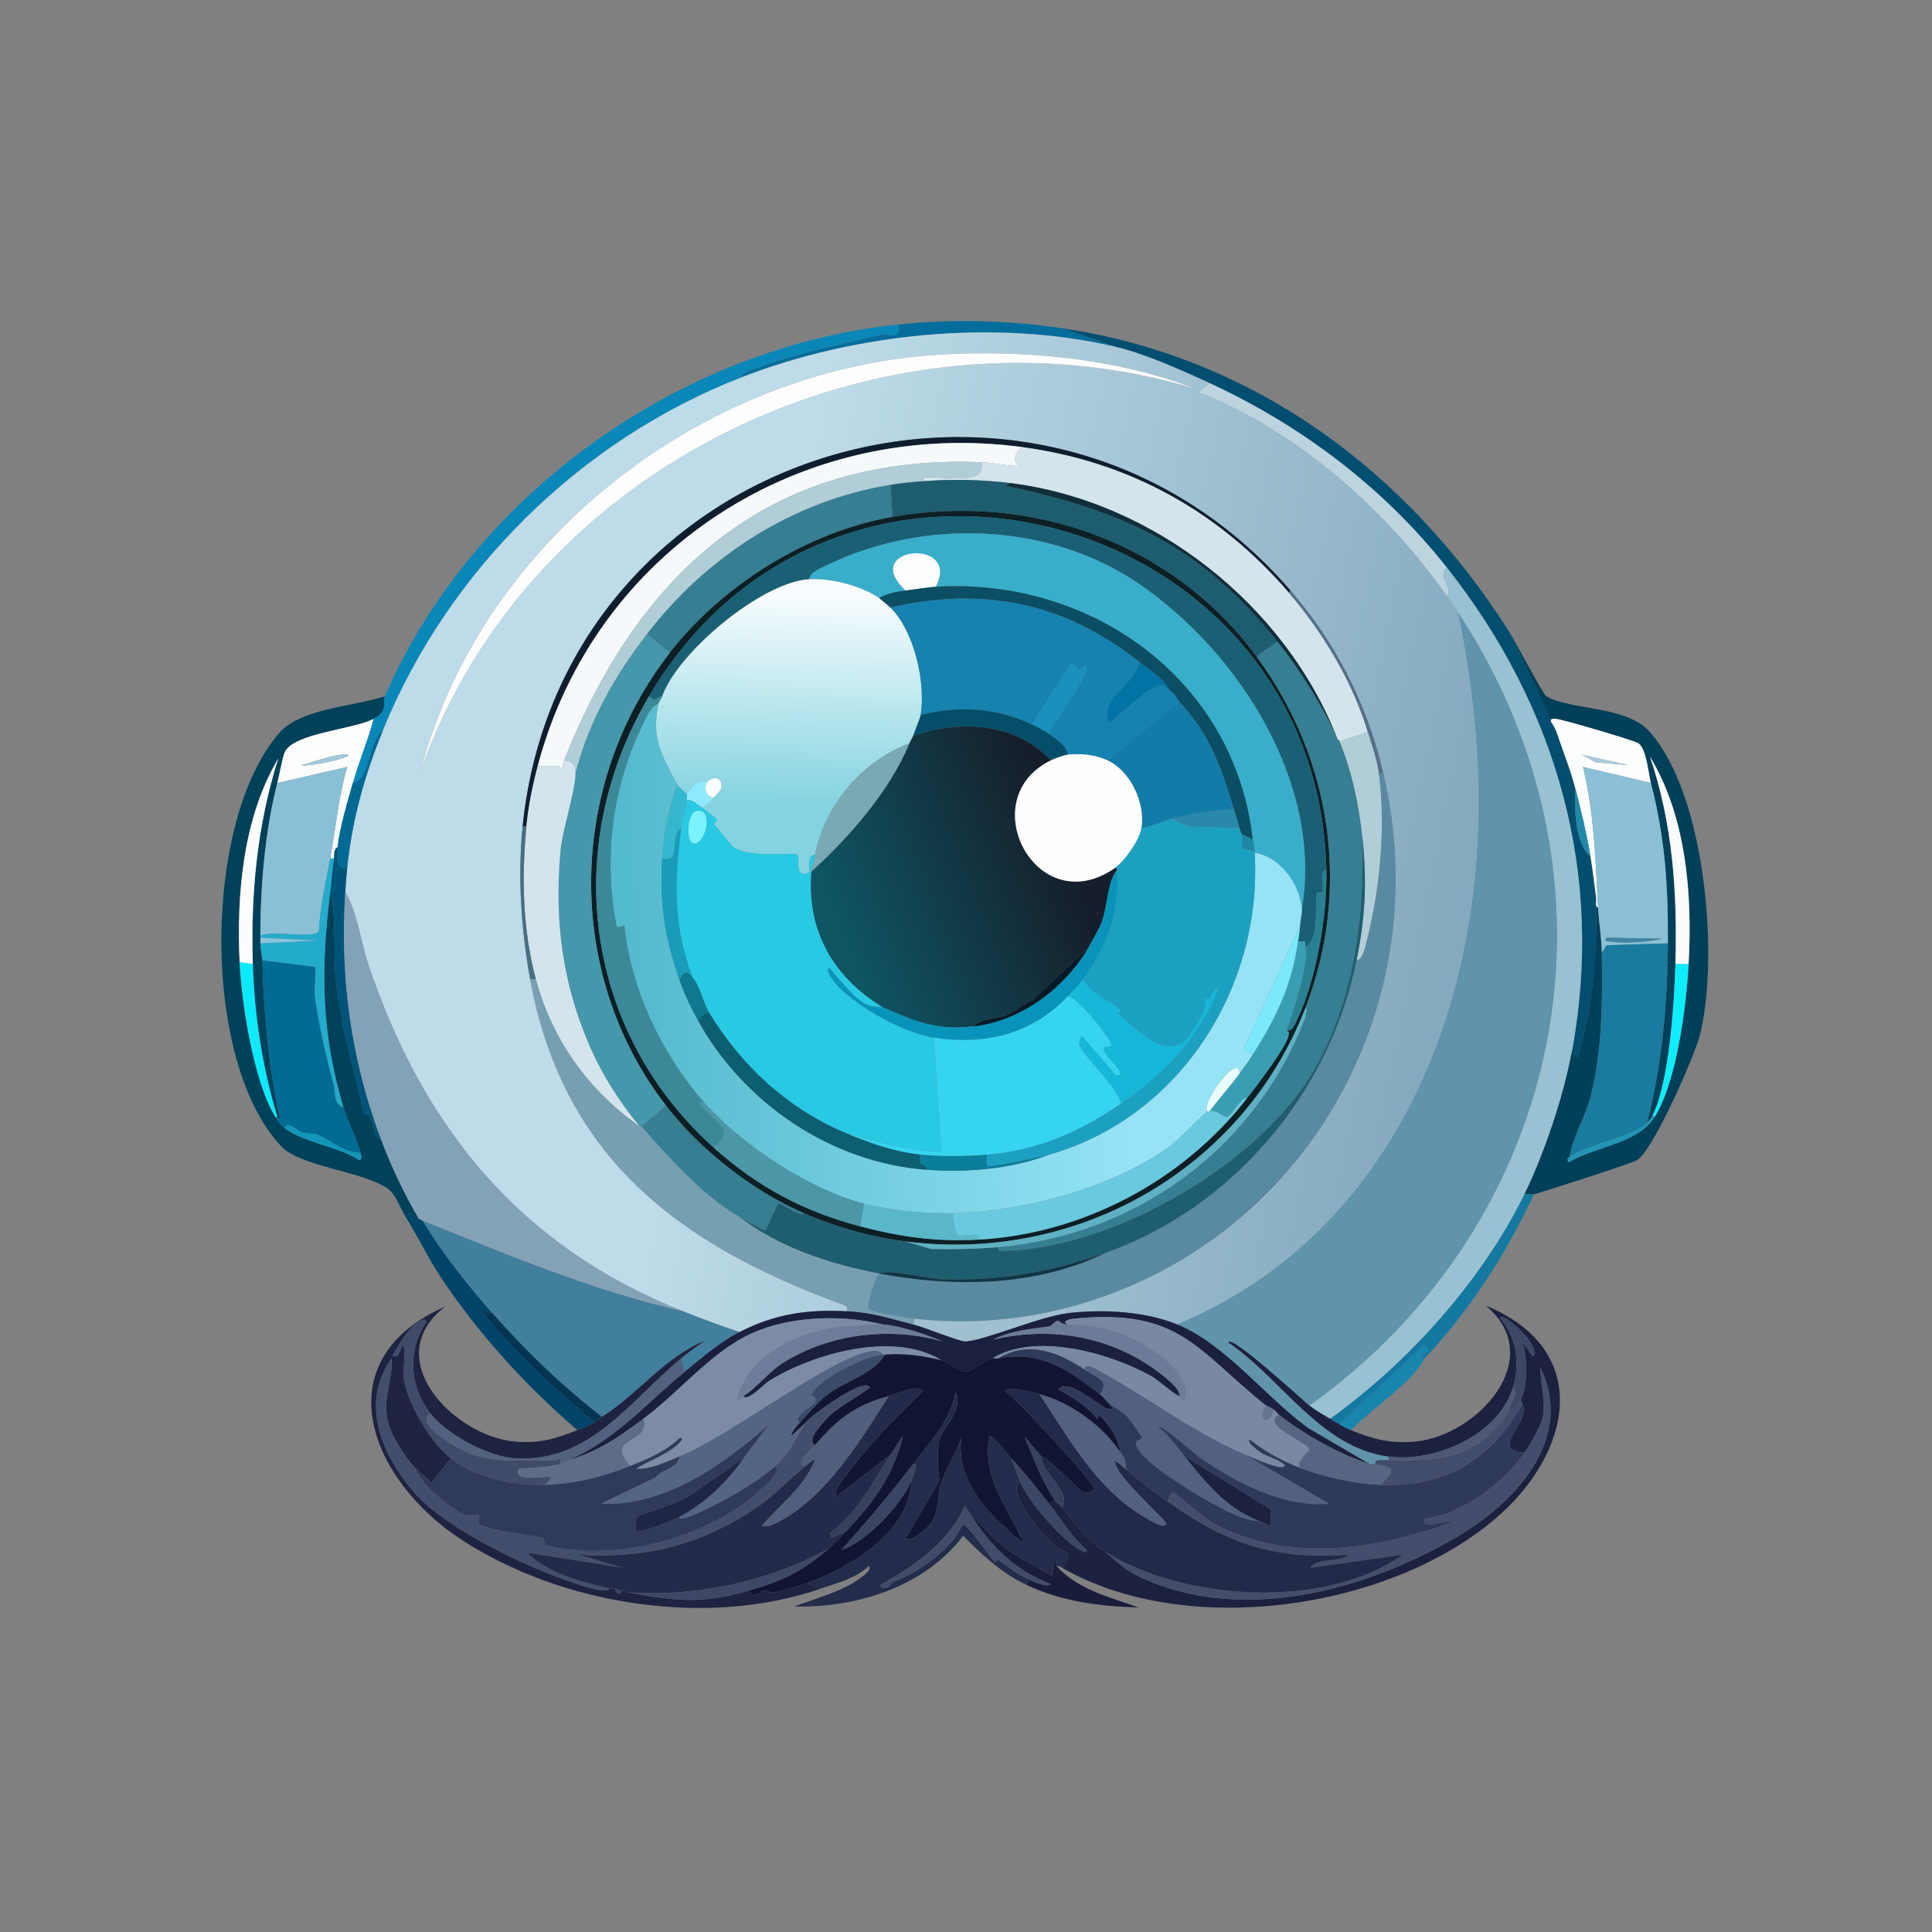 <svg xmlns="http://www.w3.org/2000/svg" width="1024" height="1024"><rect width="100%" height="100%" fill="#808080" stroke="none"/><defs><linearGradient id="a" x1="208.208" x2="766.337" y1="384.816" y2="500.541" gradientUnits="userSpaceOnUse"><stop offset="33.158%" style="stop-color:#bddbe8"/><stop offset="100%" style="stop-color:#85aabe"/></linearGradient></defs><defs><linearGradient id="b" x1="419.975" x2="417.62" y1="315.983" y2="426.958" gradientUnits="userSpaceOnUse"><stop offset="0%" style="stop-color:#f7fcfe"/><stop offset="100%" style="stop-color:#83d3e0"/></linearGradient></defs><defs><linearGradient id="c" x1="679.618" x2="333.778" y1="503.248" y2="513.77" gradientUnits="userSpaceOnUse"><stop offset="23.988%" style="stop-color:#96e3f6"/><stop offset="100%" style="stop-color:#54bacd"/></linearGradient></defs><defs><linearGradient id="d" x1="563.379" x2="444.212" y1="445.158" y2="491.884" gradientUnits="userSpaceOnUse"><stop offset="0%" style="stop-color:#151e2a"/><stop offset="100%" style="stop-color:#0f5563"/></linearGradient></defs><path fill="#046d9b" d="m563 174 29 10c-63.466-15.156-138.679-7.489-199 16-.167-2.422 3.735-3.31 5.5-4 22.446-8.771 46.621-13.264 70-19 1.343-.33 9.165 3.996 7.5-5 29.02-3 58.166-2.294 87 2"/><path fill="#0987b8" d="M476 172c1.665 8.996-6.157 4.67-7.5 5-23.379 5.736-47.554 10.229-70 19-1.765.69-5.667 1.578-5.5 4-85.168 33.164-155.446 102.298-190 187-8.133 6.663-6.516 25.809-16 28 3.251-11.561 7.946-22.464 11-34 8.253-4.559 4.458-8.453 6-12 46.41-106.773 156.355-185.044 272-197"/><path fill="#024e70" d="m800 335 25 53c3.377 9.988 7.299 19.76 10 30-.607 10.55-.322 28.688 8 36 1.179 7.019 2.04 14.883 3 22 .492 28.55-1.442 57.269-10 84.5l-3-2.5c17.718-94.054-7.603-182.986-66-257-33.408-42.342-76.923-75.308-126-98-14.204-6.568-33.997-15.417-49-19l-29-10c101.657 15.139 182.946 75.871 237 161"/><path fill="url(#a)" d="M592 184c15.003 3.583 34.796 12.432 49 19l-5.5 5c52.286 20.471 99.236 62.364 131.5 108 2.089 2.954 4.016 5.979 6 9 8.435 41.732 12.793 83.745 10 126.5-6.968 106.65-56.737 207.813-159 250.5-17.309-7.066-39.607-8.181-58-6v-3c124.71-33.085 196.82-158.637 167-284-8.594-36.128-24.837-68.033-49-96-132.825-153.738-386.457-77.018-407 125-2.665 26.211-.742 55.184 4 81 17.425 94.857 79.41 140.715 164.5 172 1.996.734 4.221 1.011 3.5 4-21.226-1.073-38.042 1.33-57 11-10.167-3.286-20.073-7.068-30-11-86.125-34.11-137.953-97.32-167-184.5-3.975-11.931-5.615-27.294-12-37.5.265-4.145.565-8.877 1-13 2.752-26.102 9.161-48.882 19-73 34.554-84.702 104.832-153.836 190-187 60.321-23.489 135.534-31.156 199-16m-94.5 4c-125.183 7.711-242.49 98.487-274.5 220.5C280.448 245.697 468.517 156.481 633.5 206c-41.812-16.125-91.161-20.762-136-18" style="fill:url(#a)"/>/&gt;<path fill="#fdfdfe" d="M497.5 188c44.839-2.762 94.188 1.875 136 18-164.983-49.519-353.052 39.697-410.5 202.5C255.01 286.487 372.317 195.711 497.5 188"/><path fill="#bcd4df" d="M767 301c-5.586 3.676 3.305 10.217 0 15-32.264-45.636-79.214-87.529-131.5-108l5.5-5c49.077 22.692 92.592 55.658 126 98"/><path fill="#0e1e2e" d="m684 313-1 1c-37.057-43.011-84.545-69.336-141-77-116.835-15.862-226.68 54.309-257 169-2.776 10.501-4.975 21.152-6 32h-2c20.543-202.018 274.175-278.738 407-125"/><path fill="#f5f9fb" d="M542 237c-3.754 1.538-5.932 8.156-1.5 10-6.849.05-13.714-1.734-20.5-2-113.096-4.442-181.776 59.193-221 158-.368.928-1.029 4.914-1.5 5-.69.125-.277-2-1-2H285c30.32-114.691 140.165-184.862 257-169"/><path fill="#d3e4ec" d="M683 314c18.145 21.06 33.885 47.245 42 74l-15 5c-.567-1.359-.972-.935-1-1-27.54-71.289-97.803-126.761-174-136-14.802-1.795-30.12-2.088-45-1-1.984-2.888.67-1.933 2.5-2 8.511-.311 31.077 4.104 27.5-8 6.786.266 13.651 2.05 20.5 2-4.432-1.844-2.254-8.462 1.5-10 56.455 7.664 103.943 33.989 141 77"/><path fill="#b0cdd8" d="M520 245c3.577 12.104-18.989 7.689-27.5 8-1.83.067-4.484-.888-2.5 2-5.891.431-12.182 1.048-18 2-51.97 8.5-97.26 37.795-129 79-17.242 22.383-30.897 46.294-38 74 .033-4.455-1.205-6.348-6-7 39.224-98.807 107.904-162.442 221-158"/><path fill="#1e5d70" d="M535 256c-1.301 2.031-3.653 1.099.5 2 60.938 13.225 101.752 32.179 141.5 82l-11 8c-44.572-60.406-119.384-86.983-193-74l-1-17c5.818-.952 12.109-1.569 18-2 14.88-1.088 30.198-.795 45 1"/><path fill="#102f3b" d="M709 392c-7.243-16.892-20.486-37.568-32-52-39.748-49.821-80.562-68.775-141.5-82-4.153-.901-1.801.031-.5-2 76.197 9.239 146.46 64.711 174 136"/><path fill="#367e91" d="M473 274c-45.145 7.962-89.95 36.017-118 72l-12-10c31.74-41.205 77.03-70.5 129-79z"/><path fill="#0c1f25" d="M666 348c39.758 53.881 50.258 123.171 26 186-33.126 85.797-120.932 135.686-212 124-18.486-2.372-36.952-7.57-54-15-27.225-11.866-54.797-33.424-73-57-54.224-70.229-52.229-170.435 2-240 28.05-35.983 72.855-64.038 118-72 73.616-12.983 148.428 13.594 193 74m-322 21c-46.728 79.101-34.787 176.972 34 239 23.105 20.834 47.872 34.107 78 42 21.717 5.689 40.281 8.272 63 7 55.273-3.096 108.36-31.509 142-75 5.798-7.496 17.25-22.428 21-30.5 2.613-5.624-.26-4.762 0-5.5 2.941.749 4.002-2.498 5-4.5 10.614-21.281 16.58-56.852 16-80.5-4.705-191.724-259.825-259.884-359-92"/><path fill="#1a6074" d="M703 461c-3.963 1.183-1.381 8.508-2 11.5-.201.972-2.826.032-3 1-1.465 8.148 1.71 23.35-6 28.5-.689-2.969.962-3.378-4-3 .393-2.882.851-4.847 1-8 .133-2.832 1.147-7.05 1-9 11.167-66.076-32.588-135.301-85.5-172-47.391-32.869-113.447-35.528-165-11-3.017 1.436-10.716 4.364-10.5 8-25.172 1.367-69.706 38.674-78 62-3.745.819-3.307 3.521-7 0 99.175-167.884 354.295-99.724 359 92"/><path fill="#39aeca" d="M690 482c-1.023-13.529-11.498-27.902-25-30-.02-.332.023-.668 0-1-.169-2.489-.771-3.966-1-6-9.513-84.582-85.168-138.943-168-134 13.593-26.577-41.026-21.199-16 2-4.653.605-9.954 1.474-14 4-9.542-6.522-25.443-10.627-37-10-.216-3.636 7.483-6.564 10.5-8 51.553-24.528 117.609-21.869 165 11 52.912 36.699 96.667 105.924 85.5 172"/><path fill="#fcfefe" d="M496 311c-3.488.208-11.935 1.471-16 2-25.026-23.199 29.593-28.577 16-2"/><path fill="#98c2d1" d="M833 558c-4.41 23.412-14.531 53.581-25 75-22.322 45.672-61.832 89.576-103 119-4.08-2.419-7.111-4.096-11-7 137.028-98.041 172.456-277.711 79-420-1.984-3.021-3.911-6.046-6-9 3.305-4.783-5.586-11.324 0-15 58.397 74.014 83.718 162.946 66 257"/><path fill="url(#b)" d="M429 307c11.557-.627 27.458 3.478 37 10 .322.22 5.724 4.723 6 5 12.71 12.753 18.687 39.569 16 57-.238 1.545-3.161 8.557-4 11-.461 1.342-1.447 2.667-2 4-25.249 9.522-44.764 32.631-50 59-4.734.066-2.232 8.414-3 9.5-8.501 3.872-4.793-8.3-6.5-9.5-2.011-1.413-26.464 2.292-34.5-4.5-.564-.477-7.003-8.815-9-11-.994-1.087 1.105-2.882 1-3-1.539-1.731-5.954-5.043-8-6.5 2.99-.965 4.213-2.666 6-5 1.643-2.146 5.741-4.354 4-8.5-1.795-4.274-6.583-.527-7-.5-6.084.402-5.834-.255-11 7-.092-.341-4.496-4.034-5-5-7.999-15.342-14.084-24.452-10-43 .253-1.148 1.546-2.723 2-4 8.294-23.326 52.828-60.633 78-62" style="fill:url(#b)"/>/&gt;<path fill="#0c4e63" d="m664 445-6-3c-.33-1.032-.686-1.898-1-3a421 421 0 0 0-3-10c-6.982-22.409-12.27-39.115-29-57-1.488-1.591-1.406-3.725-5-6-3.278-6.849-10.394-10.543-16-15-39.577-31.46-82.263-40.328-132-29-.276-.277-5.678-4.78-6-5 4.046-2.526 9.347-3.395 14-4 4.065-.529 12.512-1.792 16-2 82.832-4.943 158.487 49.418 168 134"/><path fill="#547189" d="m733 409-2 2c-.983-7.9-3.711-15.452-6-23-8.115-26.755-23.855-52.94-42-74l1-1c24.163 27.967 40.406 59.872 49 96"/><path fill="#1582af" d="M604 351c-2.614 12.453-21.146 18.498-16.5 32 1.607.778 21.97-21.051 29-20 .228.034 2.337 2.264 3.5 3 3.594 2.275 3.512 4.409 5 6l-38 31c-6.277-2.922-14.123-3.787-21-3-.64-4.709-6.283-8.389-10-11 .717-4.084 23.387-33.272 19.5-36-1.172-.823-2.297 2.363-4 2-.769-.164-2.878-6.035-4.5-2.5L547 384c-18.954-8.836-38.658-10.283-59-5 2.687-17.431-3.29-44.247-16-57 49.737-11.328 92.423-2.46 132 29"/><path fill="#5f94ab" d="M694 745c-2.492-1.862-41.612-38.131-43-33.5 28.27 19.117 48.917 55.8 85 60.5v2c-2.592-.032-7.62-1.032-7 2-.804-.246-2.231.255-3 0l-32.5-19c-22.317-15.995-43.907-44.553-69.5-55 102.263-42.687 152.032-143.85 159-250.5 2.793-42.755-1.565-84.768-10-126.5 93.456 142.289 58.028 321.959-79 420"/><path fill="#023f59" d="M800 335c3.151 4.963 17.821 32.989 19.5 34 12.491 7.52 42.049 4.877 54.5 18.5 29.932 32.75 37.333 119.666 27 161-2.745 10.98-24.949 61.796-33.5 66.5-3.153 1.735-48.239 16.291-54.5 18-1.303.356-3.484-.238-5 0 10.469-21.419 20.59-51.588 25-75l3 2.5c8.558-27.231 10.492-55.95 10-84.5.203 1.506-.839 4.443 1 5 .431 7.923 1.886 16.16 2 24 .376 25.746.366 51.464-6 76.5-2.455 9.656-9.898 22.313-11 31.5-.018.151-2.272 1.149-.5 3 13.743-8.345 36.558-9.654 45.5-24 11.786-18.91 16.781-58.767 18-81 2.021-36.877-1.114-77.931-20.5-110 12.118 35.516 14.566 72.554 13.5 110-.581 20.428-3.21 62.081-12 80-1.017 2.073-1.591 2.482-3 4 7.91-30.768 10.76-63.092 11-95 .225-29.968-1.462-55.929-9-85-1.393-5.372-2.265-17.717-6.5-21-1.813-1.405-41.711-13.151-44-13-1.377.091-2.734-.559-2.5 1.5 1.059 1.561 2.415 3.769 3 5.5z"/><path fill="#4597ac" d="M355 346c-54.229 69.565-56.224 169.771-2 240l-13 11h-1c-10.336-12.493-19.422-26.608-26-41.5-14.934-33.81-19.193-67.136-16-104 1.048-12.094 7.928-31.758 8-41.5 7.103-27.706 20.758-51.617 38-74z"/><path fill="#367e91" d="M677 340c11.514 14.432 24.757 35.108 32 52 .028.065.433-.359 1 1 6.529 15.647 10.179 33.193 12 50 1.475 41.6-3.825 84.514-24 121.5-28.082 51.482-106.489 96.476-164.5 98.5-1.76.061-4.97.909-4.5-2 73.661-6.548 135.376-52.184 162-119.5.464-1.172 2.314-6.466 1-7.5 24.258-62.829 13.758-132.119-26-186z"/><path fill="#1a90bc" d="M556 389c-2.505-1.759-6.188-3.689-9-5l20-31.5c1.622-3.535 3.731 2.336 4.5 2.5 1.703.363 2.828-2.823 4-2 3.887 2.728-18.783 31.916-19.5 36"/><path fill="#0173a5" d="M620 366c-1.163-.736-3.272-2.966-3.5-3-7.03-1.051-27.393 20.778-29 20-4.646-13.502 13.886-19.547 16.5-32 5.606 4.457 12.722 8.151 16 15"/><path fill="#02415a" d="M204 369c-1.542 3.547 2.253 7.441-6 12-9.984 5.515-42.069 7.471-47 17.5-1.283 2.611-3.029 12.764-4 16.5-6.544 25.177-8.974 54.919-9 81v1c.003.993-.01 2.007 0 3 .035 3.376.897 5.791 1 9 .911 28.301 3.224 56.682 9.5 84l-1.5-1c-7.973-26.343-12.109-53.445-13-81-1.196-36.978 2.299-73.787 13.5-109-18.66 31.183-22.213 72.12-20.5 108 1.036 21.701 7.516 63.799 19 82 1.614 2.558 2.52 4.08 5 6 9.795 7.583 28.799 9.787 39.5 17 1.93-1.192.815-2.418.5-4-1.203-6.045-6.868-16.745-9-24-11.787-40.11-12.068-72.684-7-114 3.667 14.861 1.426 31.003 3 46.5 2.462 24.242 9.74 47.486 15 71 6.024-1.129 3.125 11.281 9 13.5 5.53 14.659 12.113 28.512 20 42-3.401-1.354-4.688-4.805-7-1-2.838-4.52-5.055-11.809-9.5-15-12.705-9.122-46.166-11.523-56.5-22.5-42.728-45.385-41.37-172.715-1-219 11.475-13.156 39.593-14.006 56-19.5"/><path fill="#3b8898" d="M351 369c-.454 1.277-1.747 2.852-2 4-3.797 1.116-6.414 7.274-8 10.5-16.465 33.5-21.364 71.327-14 108l4-1c3.404 33.697 19.827 68.17 42 93.5-3.731.202-1.757 1.453-.5 3 6.13 7.544 18.325 12.074 5.5 21-68.787-62.028-80.728-159.899-34-239 3.693 3.521 3.255.819 7 0"/><path fill="#127ca9" d="M654 429c-11.03.522-22.353 2.259-33 5-5.202 1.339-10.593 4.02-16 5 2.094-13.322-5.655-30.254-18-36l38-31c16.73 17.885 22.018 34.591 29 57"/><path fill="url(#c)" d="M349 373c-4.084 18.548 2.001 27.658 10 43-4.601 12.307-7.215 25.844-8 39-1.429 23.947 1.163 41.651 9 64 2.88 8.212 5.798 14.434 10 22 24.269 43.701 70.469 75.234 121 79 21.581 1.609 44.673-.34 65-8 69.503-19.688 113.206-88.861 109-160 13.502 2.098 23.977 16.471 25 30 .147 1.95-.867 6.168-1 9l-30 65.5 5 2.5c-2.587 4.024-4.154 6.209-7 10-.046-11.863-20.691 15.473-17 20-1.418.67-16.048 15.851-20.5 19-30.839 21.813-76.918 34.18-114.5 35-14.117.308-33.383-1.407-47-5-29.385-7.753-65.053-31.213-85-54-22.173-25.33-38.596-59.803-42-93.5l-4 1c-7.364-36.673-2.465-74.5 14-108 1.586-3.226 4.203-9.384 8-10.5" style="fill:url(#c)"/>/&gt;<path fill="#054e69" d="M547 384c2.812 1.311 6.495 3.241 9 5 3.717 2.611 9.36 6.291 10 11-2.369.271-6.787 1.92-9 3-18.762-20.001-48.306-21.629-73-13 .839-2.443 3.762-9.455 4-11 20.342-5.283 40.046-3.836 59 5"/><path fill="#fcfdfd" d="M187 415c-2.518 8.954-7.4 25.272-8 34-2.418 1.373-1.657 3.96-2 6h-2c2.962-16.155 4.428-32.648 9-48.5l-37 8.5c.971-3.736 2.717-13.889 4-16.5 4.931-10.029 37.016-11.985 47-17.5-3.054 11.536-7.749 22.439-11 34m-5.5-15c-4.775.072-16.297 4.096-21.5 5.5 2.145 1.267 27.254-4.012 24.5-5.5-1 .01-2-.015-3 0M875 415l-36-8.5c6.031 24.544 6.642 49.505 8 74.5-1.839-.557-.797-3.494-1-5-.96-7.117-1.821-14.981-3-22-1.992-11.863-4.929-24.354-8-36-2.701-10.24-6.623-20.012-10-30-.585-1.731-1.941-3.939-3-5.5-.234-2.059 1.123-1.409 2.5-1.5 2.289-.151 42.187 11.595 44 13 4.235 3.283 5.107 15.628 6.5 21m-36.5-15 7 4 17.5 1.5z"/><path fill="url(#d)" d="M557 403c-41.842 20.421-7.527 85.964 34 57 .849-.103.941.236 1 1-5.18 6.85-4.808 18.596-8 27.5-1.271 3.545-4.992 9.995-7 13.5l-29.5 28c-5.055 1.869-9.051 5.959-14 8-5.22 2.152-13.447 1.723-17.5 6-20.251 2.209-30.323-2.551-48-10-26.47-16.14-40.515-40.56-38-72 20.191-18.451 41.424-42.501 52-68 .553-1.333 1.539-2.658 2-4 24.694-8.629 54.238-7.001 73 13" style="fill:url(#d)"/>/&gt;<path fill="#026995" d="M203 387c-9.839 24.118-16.248 46.898-19 73-6.527 1.483-5.279-6.951-5-11 .6-8.728 5.482-25.046 8-34 9.484-2.191 7.867-21.337 16-28"/><path fill="#b0cdd8" d="M731 411c3.564 28.639.264 61.7-7 89.5-.491 1.88-2.131 8.81-5 8.5 4.739-23.555 5.586-42.138 3-66-1.821-16.807-5.471-34.353-12-50l15-5c2.289 7.548 5.017 15.1 6 23"/><path fill="#79a9b2" d="M482 394c-10.576 25.499-31.809 49.549-52 68 .249-3.111 1.407-6.016 2-9 5.236-26.369 24.751-49.478 50-59"/><path fill="#a0c8da" d="M181.5 400c1-.015 2 .01 3 0 2.754 1.488-22.355 6.767-24.5 5.5 5.203-1.404 16.725-5.428 21.5-5.5"/><path fill="#fefefe" d="M566 400c6.877-.787 14.723.078 21 3 12.345 5.746 20.094 22.678 18 36-.974 6.199-8.767 17.35-14 21-41.527 28.964-75.842-36.579-34-57 2.213-1.08 6.631-2.729 9-3"/><path fill="#a9cbdc" d="m838.5 400 24.5 5.5-17.5-1.5z"/><path fill="#fafcfc" d="M895 511h-7c1.066-37.446-1.382-74.484-13.5-110 19.386 32.069 22.521 73.123 20.5 110"/><path fill="#fbfcfc" d="m134 511-7-1c-1.713-35.88 1.84-76.817 20.5-108-11.201 35.213-14.696 72.022-13.5 109"/><path fill="#d3e4ec" d="M305 410c-.072 9.742-6.952 29.406-8 41.5-3.193 36.864 1.066 70.19 16 104 6.578 14.892 15.664 29.007 26 41.5-26.94-18.825-46.475-45.977-55-78-7.003-26.306-7.561-53.895-5-81 1.025-10.848 3.224-21.499 6-32h11.5c.723 0 .31 2.125 1 2 .471-.086 1.132-4.072 1.5-5 4.795.652 6.033 2.545 6 7"/><path fill="#8ac0d6" d="M175 455c-2.337 12.745-5.321 25.472-6 38.5-1.863 4.473-25.465-.772-31 2.5.026-26.081 2.456-55.823 9-81l37-8.5c-4.572 15.852-6.038 32.345-9 48.5"/><path fill="#8abfd6" d="M875 415c7.538 29.071 9.225 55.032 9 85l-32.5 1-2.5 4c-.114-7.84-1.569-16.077-2-24-1.358-24.995-1.969-49.956-8-74.5zm-23.5 82c-1.502 2.537.567 1.74 2 2 6.735 1.224 20.533.213 27.5-1.5z"/><path fill="#5a8aa1" d="M566 693c-26.062 6.914-54.131 9.024-81 6-3.448-.388-24.023-3.468-25-5.5-.071-3.575 3.839-16.75 6-18.5 39.626 7.474 83.312 6.98 120-11 67.303-23.768 118.892-84.881 133-155 2.869.31 4.509-6.62 5-8.5 7.264-27.8 10.564-60.861 7-89.5l2-2c29.82 125.363-42.29 250.915-167 284"/><path fill="#f9feff" d="M378 423c-4.103-1.22-5.166-5.532-3-9 .417-.027 5.205-3.774 7 .5 1.741 4.146-2.357 6.354-4 8.5"/><path fill="#8eeafa" d="M375 414c-2.166 3.468-1.103 7.78 3 9-1.787 2.334-3.01 4.035-6 5-2.253-1.605-5.057-4.161-8-4-.036-.961.203-2.252 0-3 5.166-7.255 4.916-6.598 11-7"/><path fill="#35b8cd" d="M364 421c.203.748-.036 2.039 0 3 .136 3.586-2.441 10.431-3 15-6.454 4.18.685 18.778-10 16 .785-13.156 3.399-26.693 8-39 .504.966 4.908 4.659 5 5"/><path fill="#2089aa" d="M843 454c-8.322-7.312-8.607-25.45-8-36 3.071 11.646 6.008 24.137 8 36"/><path fill="#27c9e3" d="M372 428c2.046 1.457 6.461 4.769 8 6.5.105.118-1.994 1.913-1 3 1.997 2.185 8.436 10.523 9 11 8.036 6.792 32.489 3.087 34.5 4.5 1.707 1.2-2.001 13.372 6.5 9.5.768-1.086-1.734-9.434 3-9.5-.593 2.984-1.751 5.889-2 9-2.515 31.44 11.53 55.86 38 72-.447-.188-5.774.021-9.5-2-6.93-3.76-13.654-13.259-19-19-2.693 1.445 3.633 8.568 5 10 10.944 11.458 35.256 24.612 50.5 27l4 60.5c-18.002-.469-34.975-5.337-52-10.5-30.009-12.889-53.972-35.222-71-63-3.135-5.114-5.044-14.588-9-19-10.392-27.839-9.49-50.483-6-79 .559-4.569 3.136-11.414 3-15 2.943-.161 5.747 2.395 8 4m-3.5 2c-3.945 1.17-5.274 15.951-1 17 6.398 1.57 11.543-20.128 1-17"/><path fill="#2a88ac" d="M654 429a421 421 0 0 1 3 10l-27.5-1-8.5-4c10.647-2.741 21.97-4.478 33-5"/><path fill="#7cf2ff" d="M368.5 430c10.543-3.128 5.398 18.57-1 17-4.274-1.049-2.945-15.83 1-17"/><path fill="#1ca0c2" d="M657 439c.314 1.102.67 1.968 1 3 1.484 4.637-2.985 8.618 7 9 .023.332-.02.668 0 1 4.206 71.139-39.497 140.312-109 160-3.666 1.039-31.179 6.992-32.5 6-1.095-.822-.245-4.481-.5-6 27.474-2.486 48.814-11.841 71-27 23.162-15.826 41.458-34.859 52-61.5-4.708.761-2.518 7.57-9 6 6.431.997-5.937 18.936-8 21-11.559 11.564-26.359-4.678-36-13-.871-.752 1.485-1.613.5-2.5-5.863-5.276-15.111-7.669-19.5-16 12.6-16.694 19.664-36.562 18-58-.059-.764-.151-1.103-1-1 5.233-3.65 13.026-14.801 14-21 5.407-.98 10.798-3.661 16-5l8.5 4z"/><path fill="#486f84" d="M279 438c-2.561 27.105-2.003 54.694 5 81h-3c-4.742-25.816-6.665-54.789-4-81z"/><path fill="#199cb9" d="M361 439c-3.49 28.517-4.392 51.161 6 79-3.132-3.493-3.589-3.651-7 1-7.837-22.349-10.429-40.053-9-64 10.685 2.778 3.546-11.82 10-16"/><path fill="#1f87a4" d="M664 445c.229 2.034.831 3.511 1 6-9.985-.382-5.516-4.363-7-9z"/><path fill="#1f5d70" d="M719 509c-14.108 70.119-65.697 131.232-133 155-29.139 10.29-56.297 15.068-87.5 14-5.513-.189-29.31-5.583-32.5-3-25.81-4.868-53.133-13.749-74-30 1.636.944 12.815 7.329 13.5 7 .705-.339 6.296-13.658 7-14 1.604-.781 10.463 7.023 13.5 5 17.048 7.43 35.514 12.628 54 15l13.5 4c11.894.245 23.664.052 35.5-1-.47 2.909 2.74 2.061 4.5 2 58.011-2.024 136.418-47.018 164.5-98.5 20.175-36.986 25.475-79.9 24-121.5 2.586 23.862 1.739 42.445-3 66"/><path fill="#005379" d="M184 460c-.435 4.123-.735 8.855-1 13-2.886 45.211 3.058 88.741 19 131-5.875-2.219-2.976-14.629-9-13.5-5.26-23.514-12.538-46.758-15-71-1.574-15.497.667-31.639-3-46.5.74-6.032.985-11.96 2-18 .343-2.04-.418-4.627 2-6-.279 4.049-1.527 12.483 5 11"/><path fill="#23abcb" d="M177 455c-1.015 6.04-1.26 11.968-2 18-5.068 41.316-4.787 73.89 7 114-5.472-1.808-4.341-9.129-5-11.5-4.123-14.838-8.015-32.289-10-46-.742-5.126.541-11.677 0-17l-28-3.5c-.103-3.209-.965-5.624-1-9l30-1.5-30-1.5v-1c5.535-3.272 29.137 1.973 31-2.5.679-13.028 3.663-25.755 6-38.5z"/><path fill="#0894ba" d="M574 519c-2.343 3.105-5.339 6.147-8 9-18.964 20.332-44.498 26.151-71 22-15.244-2.388-39.556-15.542-50.5-27-1.367-1.432-7.693-8.555-5-10 5.346 5.741 12.07 15.24 19 19 3.726 2.021 9.053 1.812 9.5 2 17.677 7.449 27.749 12.209 48 10 25.071-2.735 48.663-20.46 61-42 2.008-3.505 5.729-9.955 7-13.5 3.192-8.904 2.82-20.65 8-27.5 1.664 21.438-5.4 41.306-18 58"/><path fill="#2a8093" d="M703 461c.58 23.648-5.386 59.219-16 80.5-.998 2.002-2.059 5.249-5 4.5 3.076-8.741 11.87-35.942 10-44 7.71-5.15 4.535-20.352 6-28.5.174-.968 2.799-.028 3-1 .619-2.992-1.963-10.317 2-11.5"/><path fill="#83a2b6" d="M362 695c-47.019-10.548-93.116-29.888-138-48-.746-.301-1.252-.702-2-1-7.887-13.488-14.47-27.341-20-42-15.942-42.259-21.886-85.789-19-131 6.385 10.206 8.025 25.569 12 37.5 29.047 87.18 80.875 150.39 167 184.5"/><path fill="#7be9fb" d="M688 499c-3.101 22.757-11.701 40.867-24 60l-5-2.5 30-65.5c-.149 3.153-.607 5.118-1 8"/><path fill="#8ac3da" d="M138 500c-.01-.993.003-2.007 0-3l30 1.5z"/><path fill="#3e84a3" d="m851.5 497 29.5.5c-6.967 1.713-20.765 2.724-27.5 1.5-1.433-.26-3.502.537-2-2"/><path fill="#399eb4" d="M692 502c1.87 8.058-6.924 35.259-10 44-.26.738 2.613-.124 0 5.5-3.75 8.072-15.202 23.004-21 30.5-3.76-.35-8.071 9.64-10.5 10-2.267.336-5.489-4.051-9.5-3 5.233-6.79 10.839-13.127 16-20 2.846-3.791 4.413-5.976 7-10 12.299-19.133 20.899-37.243 24-60 4.962-.378 3.311.031 4 3"/><path fill="#197b9e" d="M873 595c-7.02 7.562-31.238 11.3-41 18 1.102-9.187 8.545-21.844 11-31.5 6.366-25.036 6.376-50.754 6-76.5l2.5-4 32.5-1c-.24 31.908-3.09 64.232-11 95"/><path fill="#051a28" d="M577 502c-12.337 21.54-35.929 39.265-61 42 4.053-4.277 12.28-3.848 17.5-6 4.949-2.041 8.945-6.131 14-8z"/><path fill="#006b94" d="M182 587c2.132 7.255 7.797 17.955 9 24-8.715.253-16.036-6.943-23.5-10-.373-.153-5.654-.101-8-1-1.596-.612-7.843-6.358-8.5-2-2.48-1.92-3.386-3.442-5-6h1l1.5 1c-6.276-27.318-8.589-55.699-9.5-84l28 3.5c.541 5.323-.742 11.874 0 17 1.985 13.711 5.877 31.162 10 46 .659 2.371-.472 9.692 5 11.5"/><path fill="#0ceafb" d="M134 511c.891 27.555 5.027 54.657 13 81h-1c-11.484-18.201-17.964-60.299-19-82z"/><path fill="#0eedfc" d="M895 511c-1.219 22.233-6.214 62.09-18 81l-1-1c8.79-17.919 11.419-59.572 12-80z"/><path fill="#0e7890" d="M367 518c3.956 4.412 5.865 13.886 9 19-1.523-1.551-4.629 1.964-6 4-4.202-7.566-7.12-13.788-10-22 3.411-4.651 3.868-4.493 7-1"/><path fill="#779fb2" d="M284 519c8.525 32.023 28.06 59.175 55 78h1c14.996 16.815 32.363 36.666 52 48 20.867 16.251 48.19 25.132 74 30-2.161 1.75-6.071 14.925-6 18.5.977 2.032 21.552 5.112 25 5.5l-1 3c-12.759-3.131-21.281-6.306-35-7 .721-2.989-1.504-3.266-3.5-4-85.09-31.285-147.075-77.143-164.5-172Z"/><path fill="#15b8d9" d="M594 585c-.696-7.875-21.246-26.55-22-31.5-.275-1.804.799-3.01 1.5-4.5l18 21 2.5-.5c-.658-4.574-9.937-10.539-9-14 .438-1.62 4.227.01 4-2-.324-2.868-17.77-24.986-23-25.5 2.661-2.853 5.657-5.895 8-9 4.389 8.331 13.637 10.724 19.5 16 .985.887-1.371 1.748-.5 2.5 9.641 8.322 24.441 24.564 36 13 2.063-2.064 14.431-20.003 8-21 6.482 1.57 4.292-5.239 9-6-10.542 26.641-28.838 45.674-52 61.5"/><path fill="#35d5f1" d="M594 585c-22.186 15.159-43.526 24.514-71 27-10.285.931-24.783 1.063-35 0-14.158-1.474-28.084-6.453-41-12 17.025 5.163 33.998 10.031 52 10.5l-4-60.5c26.502 4.151 52.036-1.668 71-22 5.23.514 22.676 22.632 23 25.5.227 2.01-3.562.38-4 2-.937 3.461 8.342 9.426 9 14l-2.5.5-18-21c-.701 1.49-1.775 2.696-1.5 4.5.754 4.95 21.304 23.625 22 31.5"/><path fill="#5eb1c3" d="M529 661c-11.836 1.052-23.606 1.245-35.5 1l-13.5-4c91.068 11.686 178.874-38.203 212-124 1.314 1.034-.536 6.328-1 7.5-26.624 67.316-88.339 112.952-162 119.5"/><path fill="#0e5e72" d="M376 537c17.028 27.778 40.991 50.111 71 63 12.916 5.547 26.842 10.526 41 12-2.13 7.851 4.682 4.583 3 8-50.531-3.766-96.731-35.299-121-79 1.371-2.036 4.477-5.551 6-4"/><path fill="#e9fdfe" d="M657 569c-5.161 6.873-10.767 13.21-16 20-.338.088-.757-.115-1 0-3.691-4.527 16.954-31.863 17-20"/><path fill="#69c9df" d="M661 582c-33.64 43.491-86.727 71.904-142 75 .495-4.331-10.926-1.536-11.5-2-1.007-.813-2.777-9.966-2.5-12 37.582-.82 83.661-13.187 114.5-35 4.452-3.149 19.082-18.33 20.5-19 .243-.115.662.088 1 0 4.011-1.051 7.233 3.336 9.5 3 2.429-.36 6.74-10.35 10.5-10"/><path fill="#4b97a7" d="M373 584c19.947 22.787 55.615 46.247 85 54l-2 12c-30.128-7.893-54.895-21.166-78-42 12.825-8.926.63-13.456-5.5-21-1.257-1.547-3.231-2.798.5-3"/><path fill="#367e91" d="M353 586c18.203 23.576 45.775 45.134 73 57-3.037 2.023-11.896-5.781-13.5-5-.704.342-6.295 13.661-7 14-.685.329-11.864-6.056-13.5-7-19.637-11.334-37.004-31.185-52-48z"/><path fill="#2195b6" d="M877 592c-8.942 14.346-31.757 15.655-45.5 24-1.772-1.851.482-2.849.5-3 9.762-6.7 33.98-10.438 41-18 1.409-1.518 1.983-1.927 3-4z"/><path fill="#1296b8" d="M191 611c.315 1.582 1.43 2.808-.5 4-10.701-7.213-29.705-9.417-39.5-17 .657-4.358 6.904 1.388 8.5 2 2.346.899 7.627.847 8 1 7.464 3.057 14.785 10.253 23.5 10"/><path fill="#0b7e99" d="M556 612c-20.327 7.66-43.419 9.609-65 8 1.682-3.417-5.13-.149-3-8 10.217 1.063 24.715.931 35 0 .255 1.519-.595 5.178.5 6 1.321.992 28.834-4.961 32.5-6"/><path fill="#1479a1" d="M813 633c-14.809 31.683-33.881 61.555-58 87 .039-.081-2.014.796-1.5-1 .623-2.179 6.045-2.506 1-6L710 755c-2.219-1.109-3.115-1.882-5-3 41.168-29.424 80.678-73.328 103-119 1.516-.238 3.697.356 5 0"/><path fill="#5ab7ca" d="M505 643c-.277 2.034 1.493 11.187 2.5 12 .574.464 11.995-2.331 11.5 2-22.719 1.272-41.283-1.311-63-7l2-12c13.617 3.593 32.883 5.308 47 5"/><path fill="#014469" d="M222 646c.748.298 1.254.699 2 1 10.609 17.528 23.519 33.64 37 49l-6-1.5c17.238 22.477 38.616 41.104 60 59.5-3.033 1.684-5.791 2.727-9 4-27.326-23.667-51.93-50.38-72-80.5-6.977-10.471-12.362-21.927-19-32.5 2.312-3.805 3.599-.354 7 1"/><path fill="#427f9c" d="M362 695c9.927 3.932 19.833 7.714 30 11-10.591 5.402-19.854 13.556-29 21l-2-7c4.186-3.474 8.376-6.632 13-9.5-21.441 8.416-35.639 28.276-55 40.5-21.082-16.497-40.35-34.891-58-55-13.481-15.36-26.391-31.472-37-49 44.884 18.112 90.981 37.452 138 48"/><path fill="#103646" d="M586 664c-36.688 17.98-80.374 18.474-120 11 3.19-2.583 26.987 2.811 32.5 3 31.203 1.068 58.361-3.71 87.5-14"/><path fill="#1e2341" d="M306 758c3.209-1.273 5.967-2.316 9-4 1.897-1.053 3.043-2.396 4-3 19.361-12.224 33.559-32.084 55-40.5-4.624 2.868-8.814 6.026-13 9.5-26.602 22.079-48.381 55.211-87.5 53-14.528-.821-36.604-12.505-45.5-24-11.097-14.34-12.115-33.456-2-48.5-1.274-2.191-2.957-.41-4.5.5-5.412 3.193-10.259 12.202-13.5 17.5 3.906 2.32 4.517-5.447 5.5-5.5 1.767-.095.064 14.333.5 17.5 1.809 13.127 14.47 34.405 25 42.5l-10.5 13c-2.43-3.019-5.855-5.272-8.5-8-5.951-6.139-13.932-18.956-15-27.5-1.436-11.489 3.306-19.885 2.5-30.5-16.909 24.264-4.992 51.559 12.5 71.5 17.579 20.04 64.739 41.965 90.5 49.5 1.75.512 11.409 3.466 12.5 1 .888.219 2.099-.207 3 0-.243 2.541 3.852 4.014 3 1 1.389.287 3.246.863 4 1 25.61 4.654 39.026 6.245 64-1 2.006 5.584 7.055.076 7.5 0 1.974-.335 3.37 1.481 6 1 2.719-.497 12.443-3.185 17.5-5l7 3c-59.924 20.817-137.205 8.804-190.5-26-48.845-31.898-73.257-94.967-8.5-123.5-35.329 27.066 3.987 68.369 36.5 71.5 13.251 1.276 21.714-1.325 33.5-6"/><path fill="#1c213f" d="M563 831c6.959-10.312.73-7.049-5.5-13-6.392-6.107-16.899-18.744-18.5-27.5-.268-1.464-.745-5.082 2-4.5 4.204 9.928 23.168 31.9 32.5 36 .934.41 2.839 1.601 2.5-.5-8.138-6.988-13.488-16.22-20-24.5l3-2c1.133 1.667 3.317 3.093 4 4 5.735 7.612 13.953 17.88 22 23 4.672 3.435 10.468 9.428 15.5 12 53.824 27.515 120.485 10.242 171-19 30.922-17.9 63.399-51.946 45-90-.166 8.213 2.571 16.061 1.5 24.5-.695 5.476-6.606 15.578-10 20.5-19.693-1.687 3.967-16.206-1-26-.344-.679-.857-1.257-1-2 3.898-8.404 3.52-21.618 1-30.5l5.5 7.5c4.961-5.118-15.883-24.082-17.5-20.5 8.835 10.497 10.727 23.758 7 36.5-7.49 25.611-41.319 40.215-66 37-36.083-4.7-56.73-41.383-85-60.5 1.388-4.631 40.508 31.638 43 33.5 3.889 2.904 6.92 4.581 11 7 1.885 1.118 2.781 1.891 5 3 2.152 1.076 3.647 2.056 6 3 12.038 4.829 21.007 7.335 34.5 6 32.495-3.215 70.197-44.077 37-72 57.452 23.68 45.525 78.55 5 113-57.186 48.614-164.285 63.532-229.5 26"/><path fill="#043653" d="M261 696c17.65 20.109 36.918 38.503 58 55-.957.604-2.103 1.947-4 3-21.384-18.396-42.762-37.023-60-59.5z"/><path fill="#a0c0d0" d="M566 693v3c-14.907 1.768-45.362 14.971-54.5 15-2.994.009-21.768-7.594-27.5-9l1-3c26.869 3.024 54.938.914 81-6"/><path fill="#1a203e" d="M449 695c13.719.694 22.241 3.869 35 7 5.732 1.406 24.506 9.009 27.5 9 9.138-.029 39.593-13.232 54.5-15 18.393-2.181 40.691-1.066 58 6 25.593 10.447 47.183 39.005 69.5 55l32.5 19c-17.153-5.686-33.611-15.07-48-26-.594-.451-1.648-1.934-3-3-1.204-.949-3.825-1.86-4-2-36.815-29.464-45.786-51.889-102.5-46-.505.052-6.711 1.124-2.5 3-4.203-.059-4.345-2.097-5.5-2-.932.078-3.752 2.967-4 3-9.794 1.293-21.269 2.381-30 7 32.124-7.562 65.473-1.115 91 20 1.871 1.548 8.619 7.007 7.5 10-4.865-2.455-10.389-8.194-15.5-11-22.193-12.185-61.11-22.943-83.5-9-2.881.61-11.884 6.896-13.5 7-4.373.28-9.401-4.943-13.5-6-25.049-15.725-67.867-3.745-91.5 11-2.546 1.588-11.2 11.058-13.5 8 6.711-4.161 13.793-13.25 21.5-18 24.609-15.168 56.358-18.95 84-11-8.06-3.546-22.605-8.457-31.5-9-20.677-5.01-45.425-4.595-65.5 3-23.862 9.028-41.104 31.939-61.5 47-13.371 9.874-23.746 17.272-40 22 25.375-10.773 41.677-30.459 62-47 9.146-7.444 18.409-15.598 29-21 18.958-9.67 35.774-12.073 57-11"/><path fill="#3e4766" d="M806 742c-1.289 2.779-5.586 5.427-6 6-.135-4.509 5.707-9.121 2-13 3.727-12.742 1.835-26.003-7-36.5 1.617-3.582 22.461 15.382 17.5 20.5l-5.5-7.5c2.52 8.882 2.898 22.096-1 30.5"/><path fill="#404b6a" d="M228 749c-9.379 5.846 17.18 20.267 22.5 22 14.222 4.633 29.159 2.721 44 3 1.271.024 2.911-3.215 2.5 2-7.206 1.79-14.647 1.823-22 2.5-2.938 7.938 12.635 3.296 17.5 4.5l-3.5 4c-16.77.472-36.405-3.549-50-14-10.53-8.095-23.191-29.373-25-42.5-.436-3.167 1.267-17.595-.5-17.5-.983.053-1.594 7.82-5.5 5.5 3.241-5.298 8.088-14.307 13.5-17.5 1.543-.91 3.226-2.691 4.5-.5-10.115 15.044-9.097 34.16 2 48.5"/><path fill="#7c8ca5" d="M468 702c-3.625-.221-15.097.674-19.5 1-21.525 1.595-50.821 13.077-57.5 37.5-.127 2.648 2.11.052 3-.5 2.3 3.058 10.954-6.412 13.5-8 23.633-14.745 66.451-26.725 91.5-11-9.261-2.389-20.213-3.905-30-3-.331.031-.671-.035-1 0-1.082-1.794-3.595-2.234-5.5-2-21.51 2.644-74.948 44.899-102.5 56-7.424 2.991-14.703 6.801-23 6.5 6.031-3.772 15.049-7.15 20.5-11.5.228-.182 5.939-4.66 3-5-7.621 7.192-16.963 11.237-26.5 15-14.258-15.875 11.118-11.404 7-25 20.396-15.061 37.638-37.972 61.5-47 20.075-7.595 44.823-8.01 65.5-3"/><path fill="#7989a3" d="M671 745c-5.294 7.47 2.064 11.999 4 2 1.352 1.066 2.406 2.549 3 3-10.598 5.217 16.014 14.535 16 18.5-.002.562-7.106 5.936-5 9.5-8.802-3.312-19.39-9.097-26.5-15-2.477 1.271 5.614 6.746 6 7 2.575 1.697 9.59 3.664 12.5 6.5.22 4.269-19.621-4.913-21-5.5-27.991-11.91-51.811-30.643-78.5-45-.951-.512-6.82-3.979-6.5 0-14.184-9.489-30.02-15.651-46-6-.941.174-2.071-.197-3 0 22.39-13.943 61.307-3.185 83.5 9 5.111 2.806 10.635 8.545 15.5 11 .143.072.972 2.609 2.5 2 4.777-10.56-10.671-22.776-19-28-13.264-8.32-26.847-11.782-42.5-12-4.211-1.876 1.995-2.948 2.5-3 56.714-5.889 65.685 16.536 102.5 46"/><path fill="#6c7c98" d="M566 702c15.653.218 29.236 3.68 42.5 12 8.329 5.224 23.777 17.44 19 28-1.528.609-2.357-1.928-2.5-2 1.119-2.993-5.629-8.452-7.5-10-25.527-21.115-58.876-27.562-91-20 8.731-4.619 20.206-5.707 30-7 .248-.033 3.068-2.922 4-3 1.155-.097 1.297 1.941 5.5 2"/><path fill="#6d7d99" d="M394 740c-.89.552-3.127 3.148-3 .5 6.679-24.423 35.975-35.905 57.5-37.5 4.403-.326 15.875-1.221 19.5-1 8.895.543 23.44 5.454 31.5 9-27.642-7.95-59.391-4.168-84 11-7.707 4.75-14.789 13.839-21.5 18"/><path fill="#1885af" d="M755 720c-5.975 12.404-29.242 27.721-39 38-2.353-.944-3.848-1.924-6-3l44.5-42c5.045 3.494-.377 3.821-1 6-.514 1.796 1.539.919 1.5 1"/><path fill="#2f3959" d="M575 726c6.657 4.454 13.301 5.367 8 13-17.714-13.436-31.184-23.217-54-19 15.98-9.651 31.816-3.489 46 6"/><path fill="#546583" d="M468 718c-9.801 1.043-33.917 12.361-38 21.5-.091.204 3.234.462 2 4-.237.679-13.234 8.529-8 10.5-1.4 1.577-4.57 4.824-4.5 7l8.5-8c-6.499 8.118-7.234 15.064-17 24-9.78 8.949-31.102 21.038-43.5 26-.351.141-8.067 3.48-7.5 1 13.191-6.757 25.705-18.79 34-31l13.5-18c-23.964 21.365-55.343 43.663-89 42l29-14c3.097-4.203 12.217-4.878 12.5-11 27.552-11.101 80.99-53.356 102.5-56 1.905-.234 4.418.206 5.5 2"/><path fill="#3a4a69" d="M468 718c.329-.035.669.031 1 0-6.534 11.023-21.333 13.763-31.5 22-3.315 2.686-10.385 10.492-13.5 14-5.234-1.971 7.763-9.821 8-10.5 1.234-3.538-2.091-3.796-2-4 4.083-9.139 28.199-20.457 38-21.5"/><path fill="#121532" d="M499 721c4.099 1.057 9.127 6.28 13.5 6 1.616-.104 10.619-6.39 13.5-7 .929-.197 2.059.174 3 0 22.816-4.217 36.286 5.564 54 19 1.963 1.489 3.288 3.512 5 5-.25 1.146 3.592 2.476.5 3-4.218.715-21.689-17.794-27.5-10.5 7.343 3.914 15.462 9.061 20.5 15.5l1-2c5.591 4.794 10.183 12.564 11.5 20-9.921-14.444-26.009-26.402-43-31-2.377-.643-17.554-5.034-18-1.5 6.485 4.804 47.579 48.544 47 52-.047.281-3.596 2.188-5.5 1.5-3.632-1.312-16.884-17.086-22.5-19l-9-10.5c4.937 11.384 8.959 23.143 16 33.5l-3 2c-6.481-8.241-12.822-16.333-20-24-1.74-1.859-9.844-12.297-11.5-12-4.462 22.742 10.119 37.882 18 57-17.334-13.773-36.136-32.335-33-56-2.651 8.052-7.649 15.633-10.5 23.5-2.262 6.241-.949 14.181-5 21-1.653 2.782-9.752 10.781-14 9l18-31c-1.229-5.028-1.303-17.409 0-22 1.418-4.998 12.86-15.663 8.5-24.5-3.576 16.094-13.15 25.785-22.5 38-11.855 15.486-24.938 30.957-38 45.5 13.31-4.454 31.102-23.279 37-36.5-.553 26.776-32.504 45.927-55 54-5.057 1.815-14.781 4.503-17.5 5-2.63.481-4.026-1.335-6-1-.445.076-5.494 5.584-7.5 0 17.92-5.199 27.826-9.976 42-22 3.397-2.882 5.945-5.849 9-9 14.329-14.778 26.196-30.991 30.5-51-2.15 3.23-4.351 6.655-6.5 10l-29 22.5c-.746-5.688 5.332-11.106 9-16 10.763-14.362 24.13-27.508 37-40-.541-4.482-16.117 1.987-18 2.5-17.766 4.843-27.034 12.063-39 26-3.937-2.681 1.036-7.93 3-10.5 6.954-9.099 17.034-13.332 26-20-1.928-6.524-30.544 14.431-33 17.5l-8.5 8c-.07-2.176 3.1-5.423 4.5-7 3.115-3.508 10.185-11.314 13.5-14 10.167-8.237 24.966-10.977 31.5-22 9.787-.905 20.739.611 30 3"/><path fill="#424e6c" d="M220 778c2.923 8.673 18.289 21.345 26.5 25 1.285.572 5.832-.576 7 0 1.764.871-1.451 3.001 1 5 3.748 3.056 27.018 5.697 33 7 .558.122 1.43 3.857 2 4 36.159 9.1 84.348-3.385 112-28 3.031-2.698 13.021-10.52 9.5-14 9.766-8.936 10.501-15.882 17-24 2.456-3.069 31.072-24.024 33-17.5-8.966 6.668-19.046 10.901-26 20-1.964 2.57-6.937 7.819-3 10.5-1.939 2.259-12.008 10.463-5 11-8.246 6.669-15.74 14.913-24.5 21-29.484 20.489-59.842 28.412-96 26l24 7-51-8c11.033 11.031 28.668 15.336 43.5 19-1.091 2.466-10.75-.488-12.5-1-25.761-7.535-72.921-29.46-90.5-49.5-17.492-19.941-29.409-47.236-12.5-71.5.806 10.615-3.936 19.011-2.5 30.5 1.068 8.544 9.049 21.361 15 27.5"/><path fill="#52617e" d="M363 727c-20.323 16.541-36.625 36.227-62 47-.498.145-2.936 1.736-4 2 .411-5.215-1.229-1.976-2.5-2-14.841-.279-29.778 1.633-44-3-5.32-1.733-31.879-16.154-22.5-22 8.896 11.495 30.972 23.179 45.5 24 39.119 2.211 60.898-30.921 87.5-53z"/><path fill="#51617f" d="m660 771 44.5 26c-24.076 2.133-48.542-10.819-68-24-3.043-2.062-21.373-18.727-22.5-16.5 5.78 4.11 9.627 10.119 14 15.5 11.465 14.106 21.37 26.901 39 34-3.464.612-11.351-2.596-14.5-4-9.094-4.054-51.471-27.997-50.5-37.5.133-1.297 3.323-1.088 3-3-.102-.602-6.341-9.199-7-10-2.802-3.406-6.922-4.825-10-7.5-1.712-1.488-3.037-3.511-5-5 5.301-7.633-1.343-8.546-8-13-.32-3.979 5.549-.512 6.5 0 26.689 14.357 50.509 33.09 78.5 45"/><path fill="#444e6c" d="M585 822c41.63 26.484 117.068 31.501 158.5 2l-49 7c3.564-5.778 15.503-2.373 20-7-39.584 2.943-64.347-6.016-95.5-28-.192-1.199 1.677-4.917 2.5-5 1.313-.133 16.512 13.526 21 16 32.82 18.09 70.511 15.981 104 7 2.548-.683 22.791-6.184 22.5-7.5-3.643-1.428-14.976 5.287-14.5-1.5 19.957-2.072 42.316-18.784 53.5-35 3.394-4.922 9.305-15.024 10-20.5 1.071-8.439-1.666-16.287-1.5-24.5 18.399 38.054-14.078 72.1-45 90-50.515 29.242-117.176 46.515-171 19-5.032-2.572-10.828-8.565-15.5-12"/><path fill="#2f3959" d="M588 744c3.078 2.675 7.198 4.094 10 7.5.659.801 6.898 9.398 7 10 .323 1.912-2.867 1.703-3 3-.971 9.503 41.406 33.446 50.5 37.5 3.149 1.404 11.036 4.612 14.5 4 2.195.884 4.634 1.414 6.5 3v-9L628 772c-4.373-5.381-8.22-11.39-14-15.5 1.127-2.227 19.457 14.438 22.5 16.5 19.458 13.181 43.924 26.133 68 24L660 771c1.379.587 21.22 9.769 21 5.5-2.91-2.836-9.925-4.803-12.5-6.5-.386-.254-8.477-5.729-6-7 7.11 5.903 17.698 11.688 26.5 15 12.633 4.753 29.477 8.552 43 9 34.549 1.144 58.223-13.274 75-43 4.967 9.794-18.693 24.313 1 26-11.184 16.216-33.543 32.928-53.5 35-.476 6.787 10.857.072 14.5 1.5.291 1.316-19.952 6.817-22.5 7.5-33.489 8.981-71.18 11.09-104-7-4.488-2.474-19.687-16.133-21-16-.823.083-2.692 3.801-2.5 5-7.796-5.501-14.631-11.004-22-17-.73-5.093-.317-5.094-3-9-1.317-7.436-5.909-15.206-11.5-20l-1 2c-5.038-6.439-13.157-11.586-20.5-15.5 5.811-7.294 23.282 11.215 27.5 10.5 3.092-.524-.75-1.854-.5-3"/><path fill="#4f5875" d="M800 748c-18.214 25.192-34.661 26.367-64 26v-2c24.681 3.215 58.51-11.389 66-37 3.707 3.879-2.135 8.491-2 13"/><path fill="#232a4a" d="M472 771c-9.394 14.625-17.463 30.829-32 41.5l.5 2.5 7.5-3c-3.055 3.151-5.603 6.118-9 9-32.24 17.348-69.274 25.434-106 23-.754-.137-2.611-.713-4-1-1.496-.31-2.079-.788-3-1-.901-.207-2.112.219-3 0-14.832-3.664-32.467-7.969-43.5-19l51 8-24-7c36.158 2.412 66.516-5.511 96-26 8.76-6.087 16.254-14.331 24.5-21 1.423-1.151 3.316-3.309 5-3.5-5.23 14.344-18.382 23.598-28 35 2.302 1.938 9.51-2.34 11.5-3.5 23.886-13.924 41.083-42.346 55.5-65 1.883-.513 17.459-6.982 18-2.5-12.87 12.492-26.237 25.638-37 40-3.668 4.894-9.746 10.312-9 16z"/><path fill="#222949" d="M551 739c14.125 21.127 26.033 42.95 46.5 59 1.232.966 20.352 14.675 20.5 9.5.061-2.146-27.541-25.663-27-33 2.161.615 4.152 2.996 6 4.5 7.369 5.996 14.204 11.499 22 17 31.153 21.984 55.916 30.943 95.5 28-4.497 4.627-16.436 1.222-20 7l49-7c-41.432 29.501-116.87 24.484-158.5-2-8.047-5.12-16.265-15.388-22-23 4.913-9.293-10.154-16.604-11-27 5.616 1.914 18.868 17.688 22.5 19 1.904.688 5.453-1.219 5.5-1.5.579-3.456-40.515-47.196-47-52 .446-3.534 15.623.857 18 1.5"/><path fill="#242c4b" d="m536 773 5 13c-2.745-.582-2.268 3.036-2 4.5 1.601 8.756 12.108 21.393 18.5 27.5 6.23 5.951 12.459 2.688 5.5 13-.959-.552-1.762-1.246-3-1-1.42-9.52-1.866 4.891-2.5 5-10.678-5.511-20.849-11.084-30-19L514 802c-.809-1.284-2.077-2.368-2.5-4-8.891 20.007-27.068 31.975-45.5 42.5 4.496 3.631 5.455-1.291 8.5-2.5 11.478-4.559 21.058-11.238 30.5-21.5 1.826-1.985 3.823-6.149 5.5-8.5 2.156-.468 14.973 18.392 17 20 .088.07 1.133-1.656 2-1 4.417 3.34 10.549 7.717 15.5 10l-1 3c-13.171-6.264-23.377-15.771-33.5-26-20.746 27.22-56.274 38.143-89.5 37.5 10.949-4.254 26.303-8.19 35.5-15.5 1.336-1.062 5.695-3.832 4-6-7.238 6.795-16.792 8.975-25.5 12l-7-3c22.496-8.073 54.447-27.224 55-54 .643-1.443 4.277-10.339 1-9 9.35-12.215 18.924-21.906 22.5-38 4.36 8.837-7.082 19.502-8.5 24.5-1.303 4.591-1.229 16.972 0 22l-18 31c4.248 1.781 12.347-6.218 14-9 4.051-6.819 2.738-14.759 5-21 2.851-7.867 7.849-15.448 10.5-23.5-3.136 23.665 15.666 42.227 33 56-7.881-19.118-22.462-34.258-18-57 1.656-.297 9.76 10.141 11.5 12"/><path fill="#515e7c" d="M471 740c-14.417 22.654-31.614 51.076-55.5 65-1.99 1.16-9.198 5.438-11.5 3.5 9.618-11.402 22.77-20.656 28-35-1.684.191-3.577 2.349-5 3.5-7.008-.537 3.061-8.741 5-11 11.966-13.937 21.234-21.157 39-26"/><path fill="#53607f" d="M594 770c2.683 3.906 2.27 3.907 3 9-1.848-1.504-3.839-3.885-6-4.5-.541 7.337 27.061 30.854 27 33-.148 5.175-19.268-8.534-20.5-9.5-20.467-16.05-32.375-37.873-46.5-59 16.991 4.598 33.079 16.556 43 31"/><path fill="#424d6b" d="M807 744c-16.777 29.726-40.451 44.144-75 43 2.112-3.627 6.136-4.154 5-8.5-2.489-1.489-5.255-1.661-8-2.5-.62-3.032 4.408-2.032 7-2 29.339.367 45.786-.808 64-26 .414-.573 4.711-3.221 6-6 .143.743.656 1.321 1 2"/><path fill="#657490" d="M675 747c-1.936 9.999-9.294 5.47-4-2 .175.14 2.796 1.051 4 2"/><path fill="#576582" d="M726 776c.769.255 2.196-.246 3 0 2.745.839 5.511 1.011 8 2.5 1.136 4.346-2.888 4.873-5 8.5-13.523-.448-30.367-4.247-43-9-2.106-3.564 4.998-8.938 5-9.5.014-3.965-26.598-13.283-16-18.5 14.389 10.93 30.847 20.314 48 26"/><path fill="#5e6c88" d="M334 777c-14.693 5.797-29.097 9.552-45 10l3.5-4c-4.865-1.204-20.438 3.438-17.5-4.5 7.353-.677 14.794-.71 22-2.5 1.064-.264 3.502-1.855 4-2 16.254-4.728 26.629-12.126 40-22 4.118 13.596-21.258 9.125-7 25"/><path fill="#303a5a" d="m394 773-27.5 19c-3.35 3.698-28.016 10.778-29 12-.623.773-.839 6.921-.5 7.5 1.041 1.775 20.143-6.036 23-7.5-.567 2.48 7.149-.859 7.5-1 12.398-4.962 33.72-17.051 43.5-26 3.521 3.48-6.469 11.302-9.5 14-27.652 24.615-75.841 37.1-112 28-.57-.143-1.442-3.878-2-4-5.982-1.303-29.252-3.944-33-7-2.451-1.999.764-4.129-1-5-1.168-.576-5.715.572-7 0-8.211-3.655-23.577-16.327-26.5-25 2.645 2.728 6.07 4.981 8.5 8l10.5-13c13.595 10.451 33.23 14.472 50 14 15.903-.448 30.307-4.203 45-10 9.537-3.763 18.879-7.808 26.5-15 2.939.34-2.772 4.818-3 5-5.451 4.35-14.469 7.728-20.5 11.5 8.297.301 15.576-3.509 23-6.5-.283 6.122-9.403 6.797-12.5 11l-29 14c33.657 1.663 65.036-20.635 89-42z"/><path fill="#36405e" d="M552 772c.846 10.396 15.913 17.707 11 27-.683-.907-2.867-2.333-4-4-7.041-10.357-11.063-22.116-16-33.5z"/><path fill="#37405e" d="m448 812-7.5 3-.5-2.5c14.537-10.671 22.606-26.875 32-41.5 2.149-3.345 4.35-6.77 6.5-10-4.304 20.009-16.171 36.222-30.5 51"/><path fill="#1b213f" d="M667 806c-17.63-7.099-27.535-19.894-39-34l45.5 28v9c-1.866-1.586-4.305-2.116-6.5-3"/><path fill="#1f2645" d="M394 773c-8.295 12.21-20.809 24.243-34 31-2.857 1.464-21.959 9.275-23 7.5-.339-.579-.123-6.727.5-7.5.984-1.222 25.65-8.302 29-12z"/><path fill="#3c4766" d="M556 797c6.512 8.28 11.862 17.512 20 24.5.339 2.101-1.566.91-2.5.5-9.332-4.1-28.296-26.072-32.5-36l-5-13c7.178 7.667 13.519 15.759 20 24"/><path fill="#3a4563" d="M483 785c-5.898 13.221-23.69 32.046-37 36.5 13.062-14.543 26.145-30.014 38-45.5 3.277-1.339-.357 7.557-1 9"/><path fill="#424b69" d="M514 802c10.674 16.931 23.669 30.341 43 37.5-1.88 2.572-10.003-1.579-12-2.5-4.951-2.283-11.083-6.66-15.5-10-.867-.656-1.912 1.07-2 1-2.027-1.608-14.844-20.468-17-20-1.677 2.351-3.674 6.515-5.5 8.5-9.442 10.262-19.022 16.941-30.5 21.5-3.045 1.209-4.004 6.131-8.5 2.5 18.432-10.525 36.609-22.493 45.5-42.5.423 1.632 1.691 2.716 2.5 4"/><path fill="#191d3b" d="M560 830c11.11 12.507 28.323 16.571 43.5 22-20.652-.635-40.769-3.092-59.5-12l1-3c1.997.921 10.12 5.072 12 2.5-19.331-7.159-32.326-20.569-43-37.5l13.5 14c9.151 7.916 19.322 13.489 30 19 .634-.109 1.08-14.52 2.5-5"/><path fill="#3e4866" d="M439 821c-14.174 12.024-24.08 16.801-42 22-24.974 7.245-38.39 5.654-64 1 36.726 2.434 73.76-5.652 106-23"/><path fill="#384362" d="M329 843c.852 3.014-3.243 1.541-3-1 .921.212 1.504.69 3 1"/></svg>